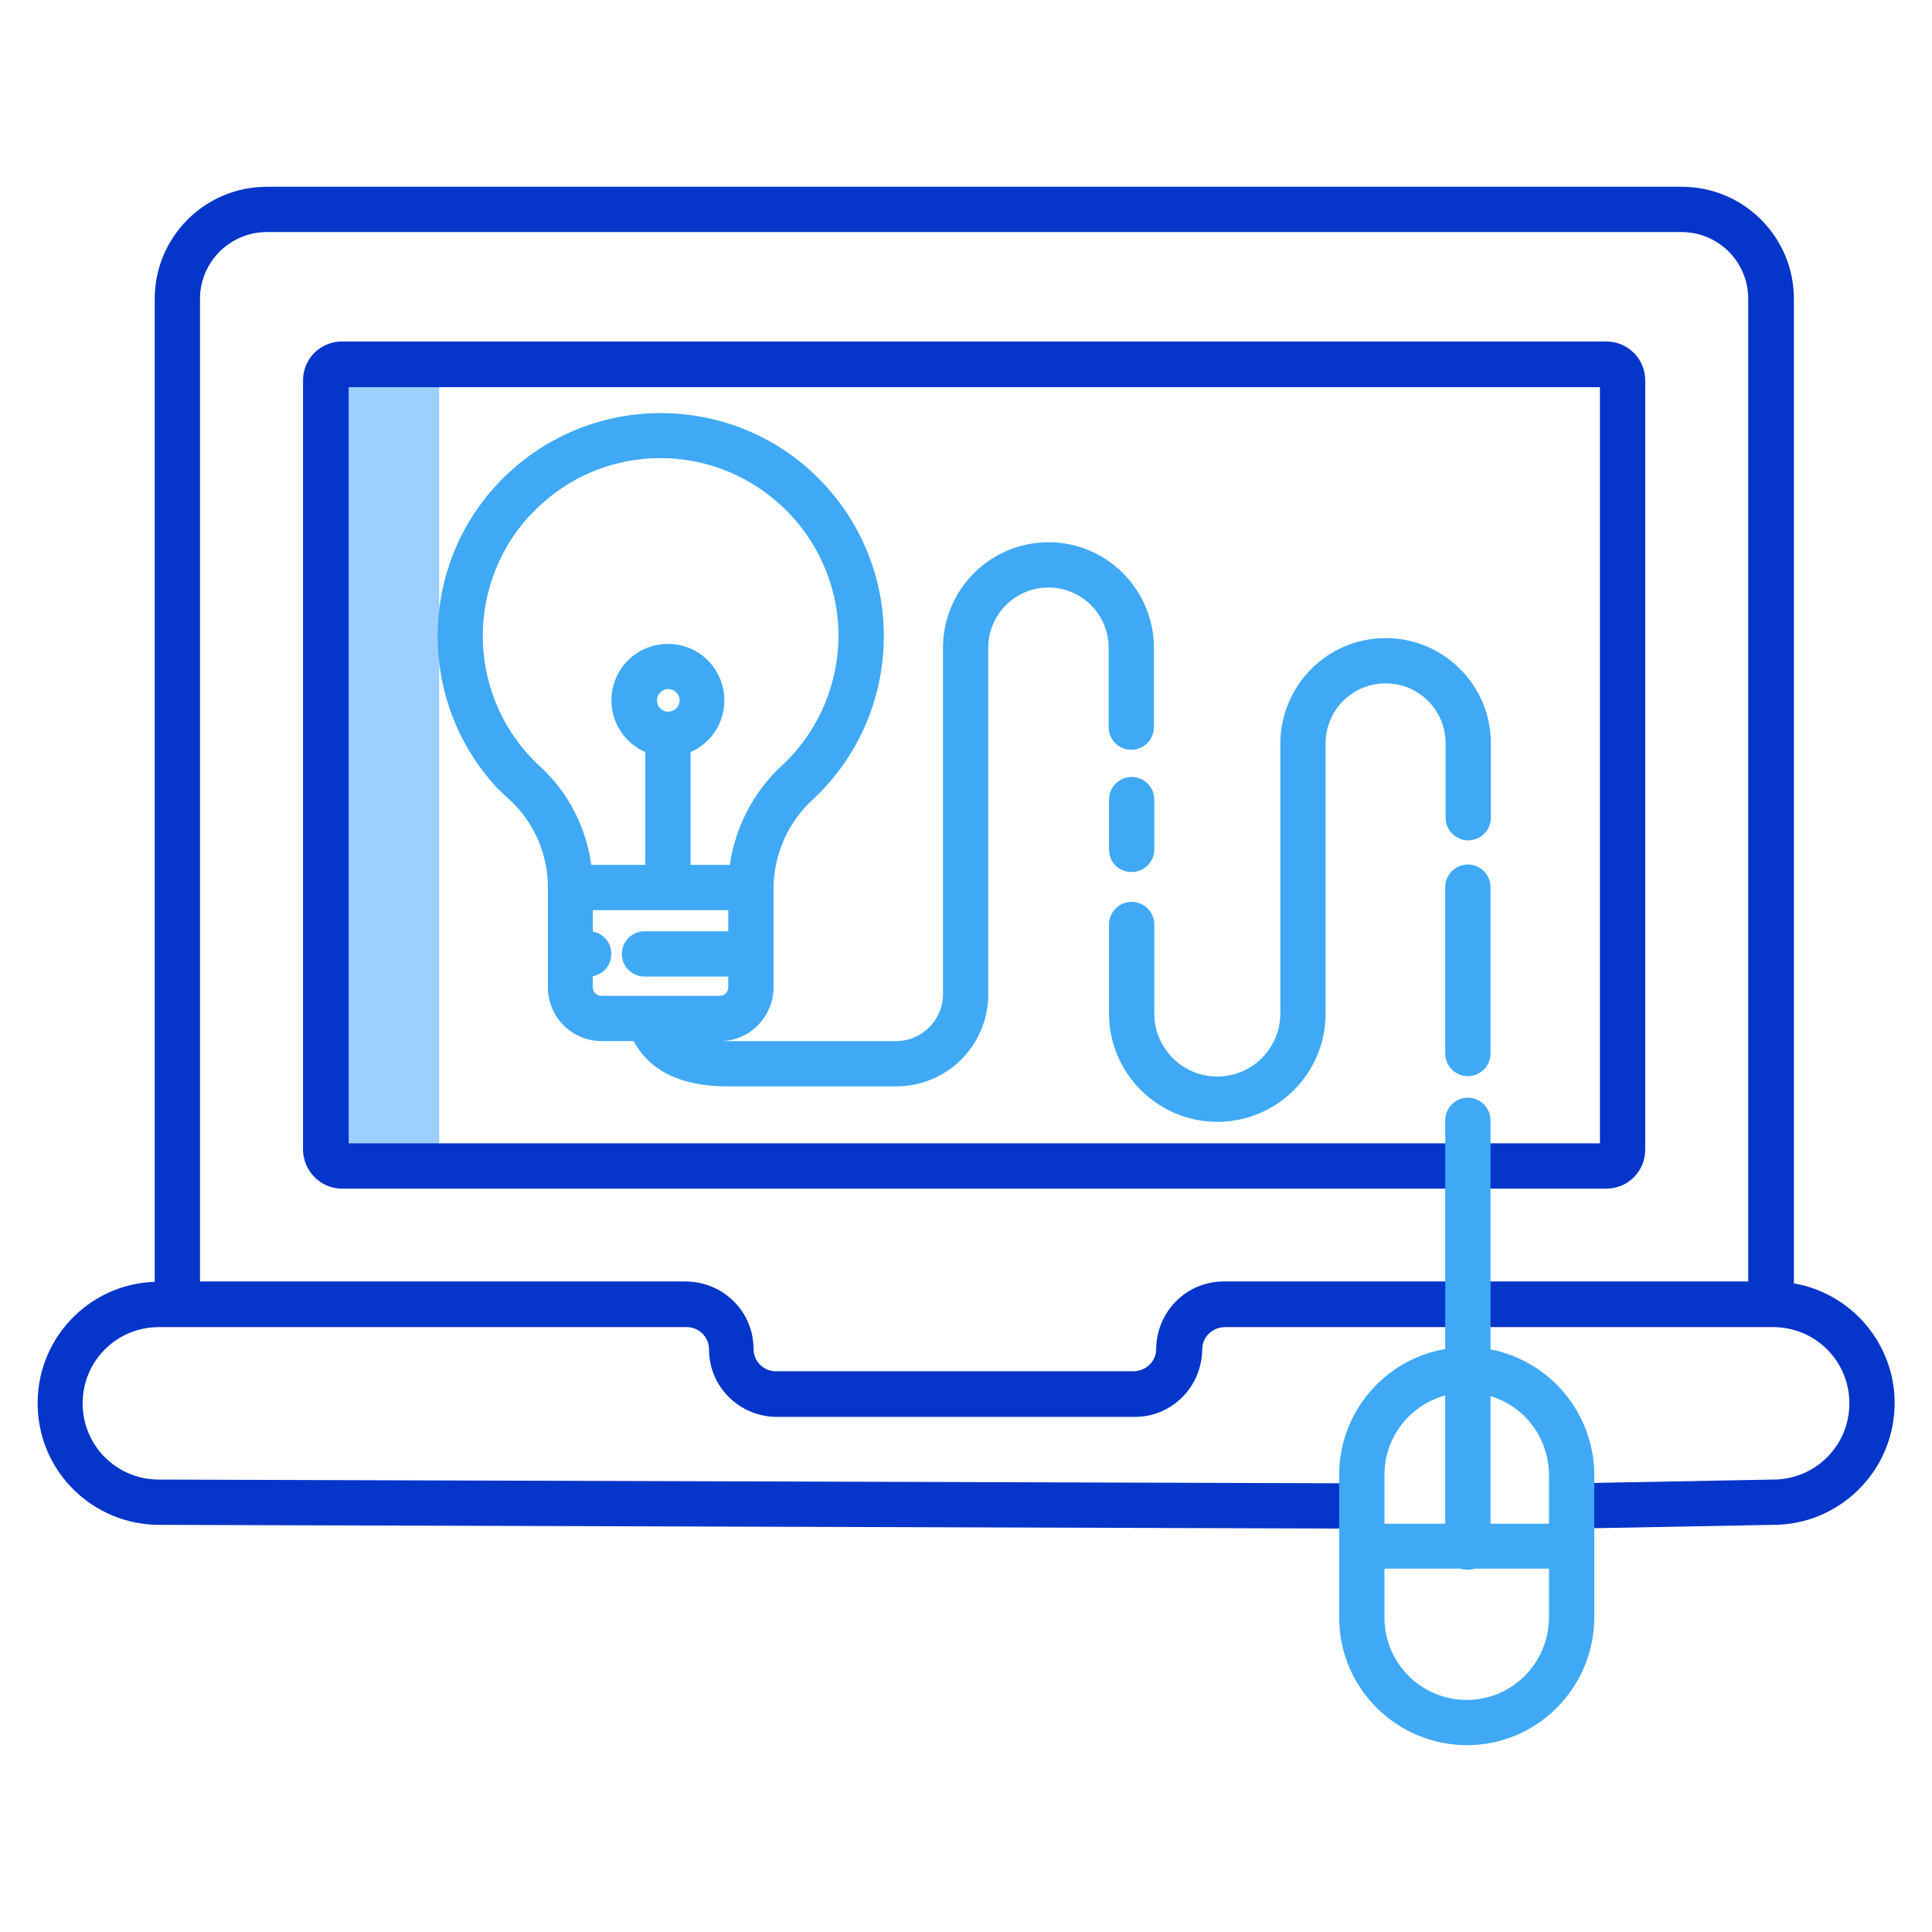<?xml version="1.0" encoding="utf-8"?>
<!-- Generator: Adobe Illustrator 21.0.0, SVG Export Plug-In . SVG Version: 6.00 Build 0)  -->
<svg version="1.1" id="Layer_1" xmlns="http://www.w3.org/2000/svg" xmlns:xlink="http://www.w3.org/1999/xlink" x="0px" y="0px"
	 viewBox="0 0 512 512" style="enable-background:new 0 0 512 512;" xml:space="preserve">
<style type="text/css">
	.st0{fill:#9DCFFF;}
	.st1{fill:#0635C9;}
	.st2{fill:#3FA9F5;}
</style>
<path class="st0" d="M116.4,304.7V100.8c0-2.4,1.9-4.3,4.3-4.3c0,0,0,0,0,0h-30c-2.4,0-4.3,1.9-4.3,4.3c0,0,0,0,0,0v203.9
	c0,2.4,1.9,4.3,4.3,4.3c0,0,0,0,0,0h30C118.3,309,116.4,307.1,116.4,304.7C116.4,304.7,116.4,304.7,116.4,304.7z"/>
<path class="st1" d="M90.6,315h335.1c5.7,0,10.3-4.6,10.3-10.3V100.8c0-5.7-4.6-10.3-10.3-10.3H90.6c-5.7,0-10.3,4.6-10.3,10.3
	v203.9C80.4,310.4,85,315,90.6,315z M92.4,102.6H424V303H92.4L92.4,102.6z"/>
<path class="st1" d="M42.2,404.1l318.6,1l0-12l-318.7-1c-11.2,0-20.2-9-20.2-20.2c0-11.2,9-20.2,20.2-20.2c0,0,0,0,0,0H182
	c3.2,0,5.9,2.6,5.9,5.9c0,9.9,8,17.8,17.9,17.9h94.9c9.9,0,17.8-8,17.9-17.9c0-3.2,2.6-5.8,5.9-5.9h145.4c11.2,0,20.2,9,20.2,20.2
	c0,11.2-9,20.2-20.2,20.2c0,0,0,0,0,0h-0.1l-53.3,1l0.2,12l53.2-1c17.8,0,32.2-14.5,32.2-32.3c0-15.6-11.3-29-26.7-31.7V79.2
	c0-16.4-13.3-29.7-29.7-29.7H70.7c-16.4,0-29.7,13.3-29.7,29.7v260.5c-17.8,0.6-31.7,15.6-31,33.4C10.6,390.4,24.9,404.1,42.2,404.1
	z M70.7,61.5h374.9c9.8,0,17.7,7.9,17.7,17.7v260.4h-139c-9.9,0-17.8,8-17.9,17.9c0,3.2-2.6,5.8-5.9,5.9h-94.9
	c-3.2,0-5.9-2.6-5.9-5.9c0-9.9-8-17.8-17.9-17.9H53V79.2C53,69.4,61,61.5,70.7,61.5L70.7,61.5z"/>
<g>
	<path class="st2" d="M299.9,231.1c3.3,0,6-2.7,6-6v-13.2c0-3.3-2.7-6-6-6s-6,2.7-6,6v13.2C293.9,228.5,296.5,231.1,299.9,231.1
		L299.9,231.1z"/>
	<path class="st2" d="M305.9,245c0-3.3-2.7-6-6-6s-6,2.7-6,6v23.6c0,15.8,12.9,28.7,28.7,28.7c15.8,0,28.7-12.8,28.7-28.7V197
		c0-8.8,7.1-15.9,15.9-15.9c8.8,0,15.9,7.1,15.9,15.9v19.7c0,3.3,2.7,6,6,6s6-2.7,6-6V197c0-15.4-12.5-27.9-27.9-27.9
		c-15.4,0-27.8,12.5-27.9,27.9v71.6c0,9.2-7.5,16.7-16.7,16.7c-9.2,0-16.7-7.5-16.7-16.7V245z"/>
	<path class="st2" d="M389,229.1c-3.3,0-6,2.7-6,6v44.1c0,3.3,2.7,6,6,6s6-2.7,6-6v-44.1C395,231.8,392.3,229.1,389,229.1z"/>
	<path class="st2" d="M395,357.6v-60.7c0-3.3-2.7-6-6-6s-6,2.7-6,6v60.6c-16.2,2.8-28.1,16.9-28.1,33.3v37.9
		c0,18.6,15.1,33.7,33.8,33.8h0c18.6,0,33.7-15.1,33.8-33.8v-37.9C422.4,374.6,410.9,360.7,395,357.6L395,357.6z M410.5,390.8v13
		H395v-33.8C404.2,372.7,410.4,381.2,410.5,390.8L410.5,390.8z M383,369.8v34h-16.1v-13C366.9,381,373.5,372.4,383,369.8z
		 M388.7,450.5L388.7,450.5c-12.1,0-21.8-9.8-21.8-21.8v-13H387c1.3,0.4,2.6,0.4,3.9,0h19.6v13C410.4,440.8,400.7,450.5,388.7,450.5
		z"/>
	<path class="st2" d="M135.1,212c6.5,6,10.1,14.4,10.1,23.2v26.5c0,7.8,6.4,14.2,14.2,14.2h8.5c4.4,8,12.7,12,24.8,12h44.8
		c13.5,0,24.4-10.9,24.4-24.4v-92c0.1-8.8,7.3-15.9,16.1-15.8c8.7,0.1,15.7,7.1,15.8,15.8v21.2c0,3.3,2.7,6,6,6s6-2.7,6-6v-21.2
		c-0.1-15.4-12.7-27.9-28.1-27.8c-15.3,0.1-27.7,12.5-27.8,27.8v92c0,6.8-5.6,12.4-12.4,12.4h-44.8c-0.4,0-0.9,0-1.3,0
		c7.6-0.3,13.5-6.6,13.6-14.1v-26.5c0.1-8.9,3.8-17.4,10.4-23.4c23.9-22.3,25.2-59.7,3-83.6s-59.7-25.2-83.6-3s-25.2,59.7-3,83.6
		C132.9,209.9,134,211,135.1,212L135.1,212z M190.8,263.9h-31.5c-1.2,0-2.2-1-2.2-2.2v-3c3.3-0.6,5.4-3.7,4.8-7
		c-0.4-2.5-2.4-4.4-4.8-4.8v-5.7H193v5.6h-22.2c-3.3,0-6,2.7-6,6c0,3.3,2.7,6,6,6H193v2.9C193,262.9,192,263.9,190.8,263.9
		L190.8,263.9z M174.1,185.6c0-1.6,1.3-3,3-3c1.6,0,3,1.3,3,3c0,1.6-1.3,3-3,3c0,0,0,0,0,0C175.4,188.6,174.1,187.3,174.1,185.6z
		 M141.9,135.1c8.8-8.8,20.7-13.7,33.2-13.7h0.4c25.3,0.3,45.9,20.5,46.7,45.8c0.3,13.5-5.1,26.5-15,35.7
		c-7.5,6.9-12.3,16.2-13.8,26.3h-10.4v-29.9c7.6-3.3,11-12.1,7.7-19.7c-3.3-7.6-12.1-11-19.7-7.7s-11,12.1-7.7,19.7
		c1.5,3.5,4.3,6.2,7.7,7.7v29.9h-14.3c-1.4-10-6.1-19.2-13.5-26c-19.2-17.6-20.4-47.3-2.9-66.5C140.9,136.2,141.4,135.6,141.9,135.1
		L141.9,135.1z"/>
</g>
</svg>
